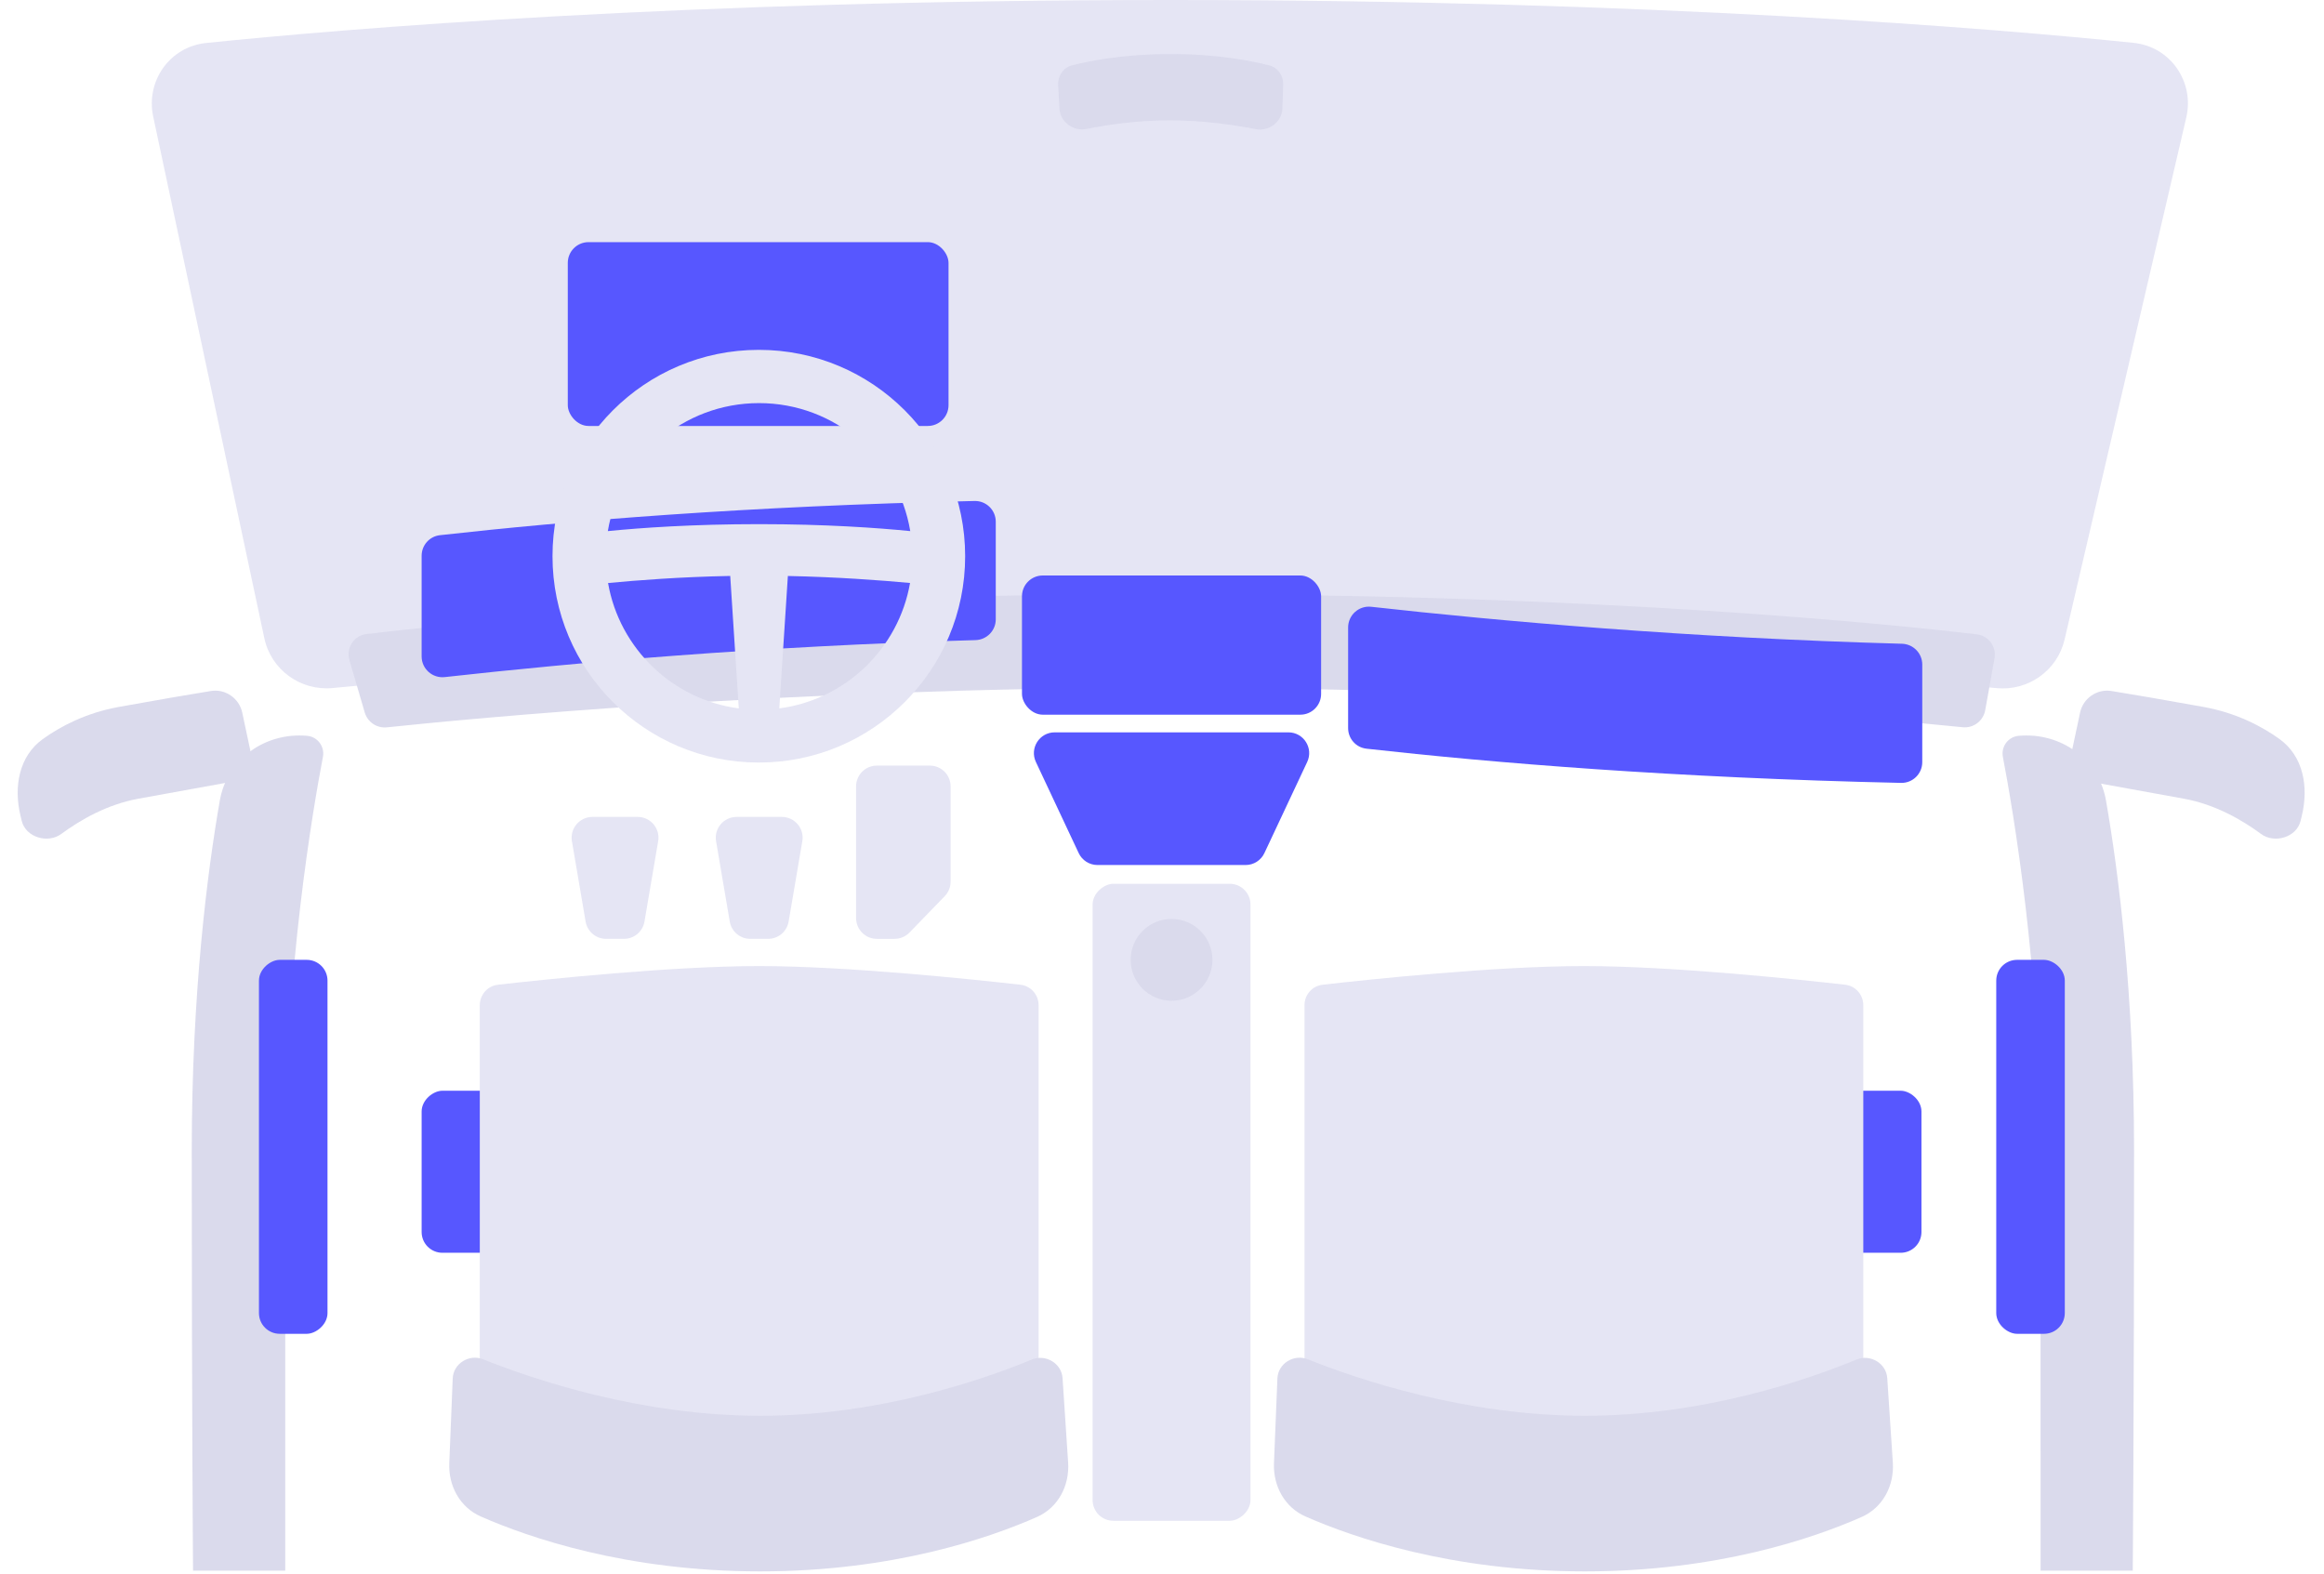 <svg width="579" height="392" viewBox="0 0 579 392" fill="none" xmlns="http://www.w3.org/2000/svg">
<g clip-path="url(#clip0_484_553)">
<path d="M151.001 233.877C148.478 233.877 146.323 232.058 145.899 229.571L142.488 209.548C141.949 206.388 144.384 203.504 147.589 203.504L158.874 203.504C162.08 203.504 164.515 206.388 163.976 209.548L160.564 229.571C160.141 232.058 157.985 233.877 155.463 233.877L151.001 233.877Z" fill="#E5E5F4"/>
<path d="M186.915 233.877C184.392 233.877 182.237 232.058 181.813 229.571L178.402 209.548C177.863 206.388 180.298 203.504 183.503 203.504L194.788 203.504C197.994 203.504 200.429 206.388 199.89 209.548L196.478 229.571C196.055 232.058 193.899 233.877 191.377 233.877L186.915 233.877Z" fill="#E5E5F4"/>
<path d="M231.659 190.718C234.517 190.718 236.834 193.035 236.834 195.893L236.834 219.643C236.834 220.989 236.311 222.281 235.374 223.247L226.585 232.306C225.61 233.311 224.27 233.878 222.87 233.878L218.461 233.878C215.603 233.878 213.286 231.561 213.286 228.702L213.286 195.893C213.286 193.035 215.603 190.718 218.461 190.718L231.659 190.718Z" fill="#E5E5F4"/>
<path d="M258.08 189.811C256.468 186.378 258.972 182.435 262.765 182.435H320.992C324.785 182.435 327.289 186.378 325.677 189.811L315.013 212.511C314.16 214.327 312.335 215.486 310.329 215.486H273.428C271.422 215.486 269.597 214.327 268.744 212.511L258.08 189.811Z" fill="#5757FF"/>
<path d="M82.862 171.396C74.868 172.164 67.532 166.847 65.858 158.993L38.167 29.04C36.277 20.171 42.321 11.634 51.342 10.708C85.465 7.205 170.375 0 291.62 0C412.467 0 497.217 7.158 531.56 10.674C540.699 11.609 546.771 20.341 544.685 29.288L514.37 159.315C512.572 167.025 505.315 172.181 497.434 171.422C468.145 168.604 393.778 162.623 290.013 162.623C186.565 162.623 112.338 168.567 82.862 171.396Z" fill="#E5E5F4"/>
<path d="M270.708 32.118C267.428 32.78 264.15 30.43 263.962 27.09L263.629 21.184C263.501 18.91 264.882 16.838 267.089 16.275C271.613 15.121 280.13 13.456 291.62 13.456C303.18 13.456 311.731 15.142 316.233 16.296C318.399 16.852 319.774 18.866 319.697 21.101L319.491 27.039C319.375 30.396 316.124 32.811 312.827 32.164C307.647 31.148 299.862 29.979 291.443 29.979C283.151 29.979 275.693 31.113 270.708 32.118Z" fill="#DADAEC"/>
<rect x="141.458" y="60.316" width="94.859" height="45.797" rx="5.175" fill="#5757FF"/>
<path d="M96.403 181.189C93.897 181.453 91.573 179.889 90.866 177.47L87.06 164.447C86.174 161.415 88.16 158.321 91.297 157.947C111.6 155.523 183.163 148.018 290.975 148.018C400.007 148.018 472.893 155.694 492.532 158.027C495.455 158.374 497.429 161.107 496.91 164.004L494.599 176.897C494.119 179.577 491.689 181.435 488.98 181.161C468.598 179.098 385.489 171.319 290.975 171.319C196.028 171.319 115.541 179.169 96.403 181.189Z" fill="#DADAEC"/>
<path fill-rule="evenodd" clip-rule="evenodd" d="M110.807 168.67C107.733 169.012 105.045 166.609 105.045 163.516V138.449C105.045 135.822 107.002 133.611 109.613 133.319C140.827 129.824 186.034 126.054 242.808 124.799C245.704 124.735 248.085 127.069 248.085 129.966V154.276C248.085 157.086 245.842 159.381 243.034 159.459C189.463 160.939 142.594 165.128 110.807 168.67Z" fill="#5757FF"/>
<path fill-rule="evenodd" clip-rule="evenodd" d="M341.633 151.156C338.558 150.813 335.87 153.216 335.87 156.309V181.376C335.87 184.004 337.827 186.214 340.438 186.506C371.652 190.001 416.859 193.771 473.633 195.026C476.53 195.09 478.911 192.757 478.911 189.86V165.549C478.911 162.74 476.667 160.444 473.859 160.366C420.288 158.886 373.419 154.697 341.633 151.156Z" fill="#5757FF"/>
<path fill-rule="evenodd" clip-rule="evenodd" d="M240.458 138.556C240.458 166.945 217.444 189.96 189.054 189.96C160.665 189.96 137.65 166.945 137.65 138.556C137.65 110.167 160.665 87.152 189.054 87.152C217.444 87.152 240.458 110.167 240.458 138.556ZM184.062 176.471L181.927 143.472C169.511 143.712 158.66 144.548 151.49 145.241C154.344 161.544 167.538 174.29 184.062 176.471ZM151.436 132.301C154.443 114.21 170.165 100.418 189.109 100.418C208.052 100.418 223.774 114.21 226.781 132.301C218.482 131.479 205.582 130.57 189.109 130.57C172.635 130.57 159.735 131.479 151.436 132.301ZM226.729 145.224C223.881 161.535 210.685 174.289 194.154 176.471L196.29 143.483C208.479 143.735 219.381 144.546 226.729 145.224Z" fill="#E5E5F4"/>
<rect x="254.615" y="143.36" width="74.526" height="34.675" rx="5.175" fill="#5757FF"/>
<rect x="272.212" y="378.844" width="158.685" height="39.333" rx="5.175" transform="rotate(-90 272.212 378.844)" fill="#E5E5F4"/>
<path d="M71.063 391.264L48.097 391.264C48.097 391.264 47.774 352.125 47.774 286.789C47.774 247.278 51.677 217.108 54.763 199.43C56.569 189.082 66.089 182.354 76.55 183.306C79.134 183.542 80.943 185.988 80.456 188.536C77.893 201.941 71.075 241.825 71.075 286.789C71.075 342.16 71.063 391.264 71.063 391.264Z" fill="#DADAEC"/>
<rect x="64.515" y="332.265" width="93.158" height="17.079" rx="5.175" transform="rotate(-90 64.515 332.265)" fill="#5757FF"/>
<path d="M508.388 391.264L531.354 391.264C531.354 391.264 531.678 352.125 531.678 286.789C531.678 247.278 527.774 217.108 524.688 199.43C522.882 189.082 513.362 182.354 502.901 183.306C500.317 183.542 498.508 185.988 498.996 188.536C501.559 201.941 508.376 241.825 508.376 286.789C508.376 342.16 508.388 391.264 508.388 391.264Z" fill="#DADAEC"/>
<rect width="93.158" height="17.079" rx="5.175" transform="matrix(4.37114e-08 -1 -1 -4.37114e-08 514.423 332.265)" fill="#5757FF"/>
<rect x="105.045" y="312.08" width="40.368" height="22.772" rx="5.175" transform="rotate(-90 105.045 312.08)" fill="#5757FF"/>
<rect width="40.368" height="22.772" rx="5.175" transform="matrix(4.37114e-08 -1 -1 -4.37114e-08 478.712 312.08)" fill="#5757FF"/>
<path d="M124.712 378.844C121.853 378.844 119.536 376.527 119.536 373.668L119.536 250.416C119.536 247.801 121.468 245.601 124.067 245.307C135.707 243.989 167.281 240.659 189.146 240.659C211.011 240.659 242.584 243.989 254.225 245.307C256.824 245.601 258.756 247.801 258.756 250.416L258.756 373.668C258.756 376.527 256.439 378.844 253.58 378.844L124.712 378.844Z" fill="#E5E5F4"/>
<path d="M459.046 378.844C461.904 378.844 464.221 376.527 464.221 373.668L464.221 250.413C464.221 247.799 462.292 245.6 459.694 245.305C448.089 243.986 416.645 240.659 394.611 240.659C372.578 240.659 341.134 243.986 329.529 245.305C326.931 245.6 325.002 247.799 325.002 250.413L325.002 373.668C325.002 376.527 327.319 378.844 330.177 378.844L459.046 378.844Z" fill="#E5E5F4"/>
<path d="M257.059 338.678C260.492 337.26 264.48 339.601 264.724 343.307L266.113 364.328C266.494 370.084 263.632 375.552 258.357 377.886C246.488 383.137 222.476 391.447 189.389 391.447C156.056 391.447 131.704 383.013 119.785 377.77C114.597 375.488 111.703 370.169 111.933 364.506L112.788 343.392C112.94 339.661 116.896 337.224 120.362 338.612C132.751 343.572 159.56 352.68 189.389 352.68C219.084 352.68 245.02 343.653 257.059 338.678Z" fill="#DADAEC"/>
<path d="M462.524 338.678C465.957 337.26 469.944 339.601 470.189 343.307L471.578 364.328C471.959 370.084 469.097 375.552 463.822 377.886C451.952 383.137 427.941 391.447 394.854 391.447C361.521 391.447 337.169 383.013 325.249 377.77C320.062 375.488 317.168 370.169 317.398 364.506L318.253 343.392C318.404 339.661 322.361 337.224 325.827 338.612C338.216 343.572 365.025 352.68 394.854 352.68C424.549 352.68 450.485 343.653 462.524 338.678Z" fill="#DADAEC"/>
<circle cx="291.878" cy="239.106" r="10.189" fill="#DADAEC"/>
<path d="M57.183 194.844C60.837 194.18 63.164 190.7 62.389 187.068L60.349 177.499C59.59 173.939 56.129 171.547 52.535 172.135C47.486 172.96 39.647 174.282 29.631 176.097C21.435 177.582 15.121 180.904 10.644 184.122C4.746 188.362 3.375 195.998 5.094 203.152L5.413 204.479C6.401 208.589 11.917 210.221 15.274 207.742C20.017 204.239 26.717 200.372 34.506 198.961C43.392 197.351 51.702 195.841 57.183 194.844Z" fill="#DADAEC"/>
<path d="M521.4 194.844C517.746 194.18 515.419 190.7 516.193 187.068L518.233 177.499C518.992 173.939 522.454 171.547 526.047 172.135C531.096 172.96 538.936 174.282 548.952 176.097C557.147 177.582 563.462 180.904 567.938 184.122C573.836 188.362 575.208 195.998 573.488 203.152L573.169 204.479C572.181 208.589 566.665 210.221 563.309 207.742C558.566 204.239 551.865 200.372 544.077 198.961C535.19 197.351 526.881 195.841 521.4 194.844Z" fill="#DADAEC"/>
</g>
<defs>
<clipPath id="clip0_484_553">
<rect width="578.264" height="392" fill="white" transform="translate(0.159)"/>
</clipPath>
</defs>
</svg>
